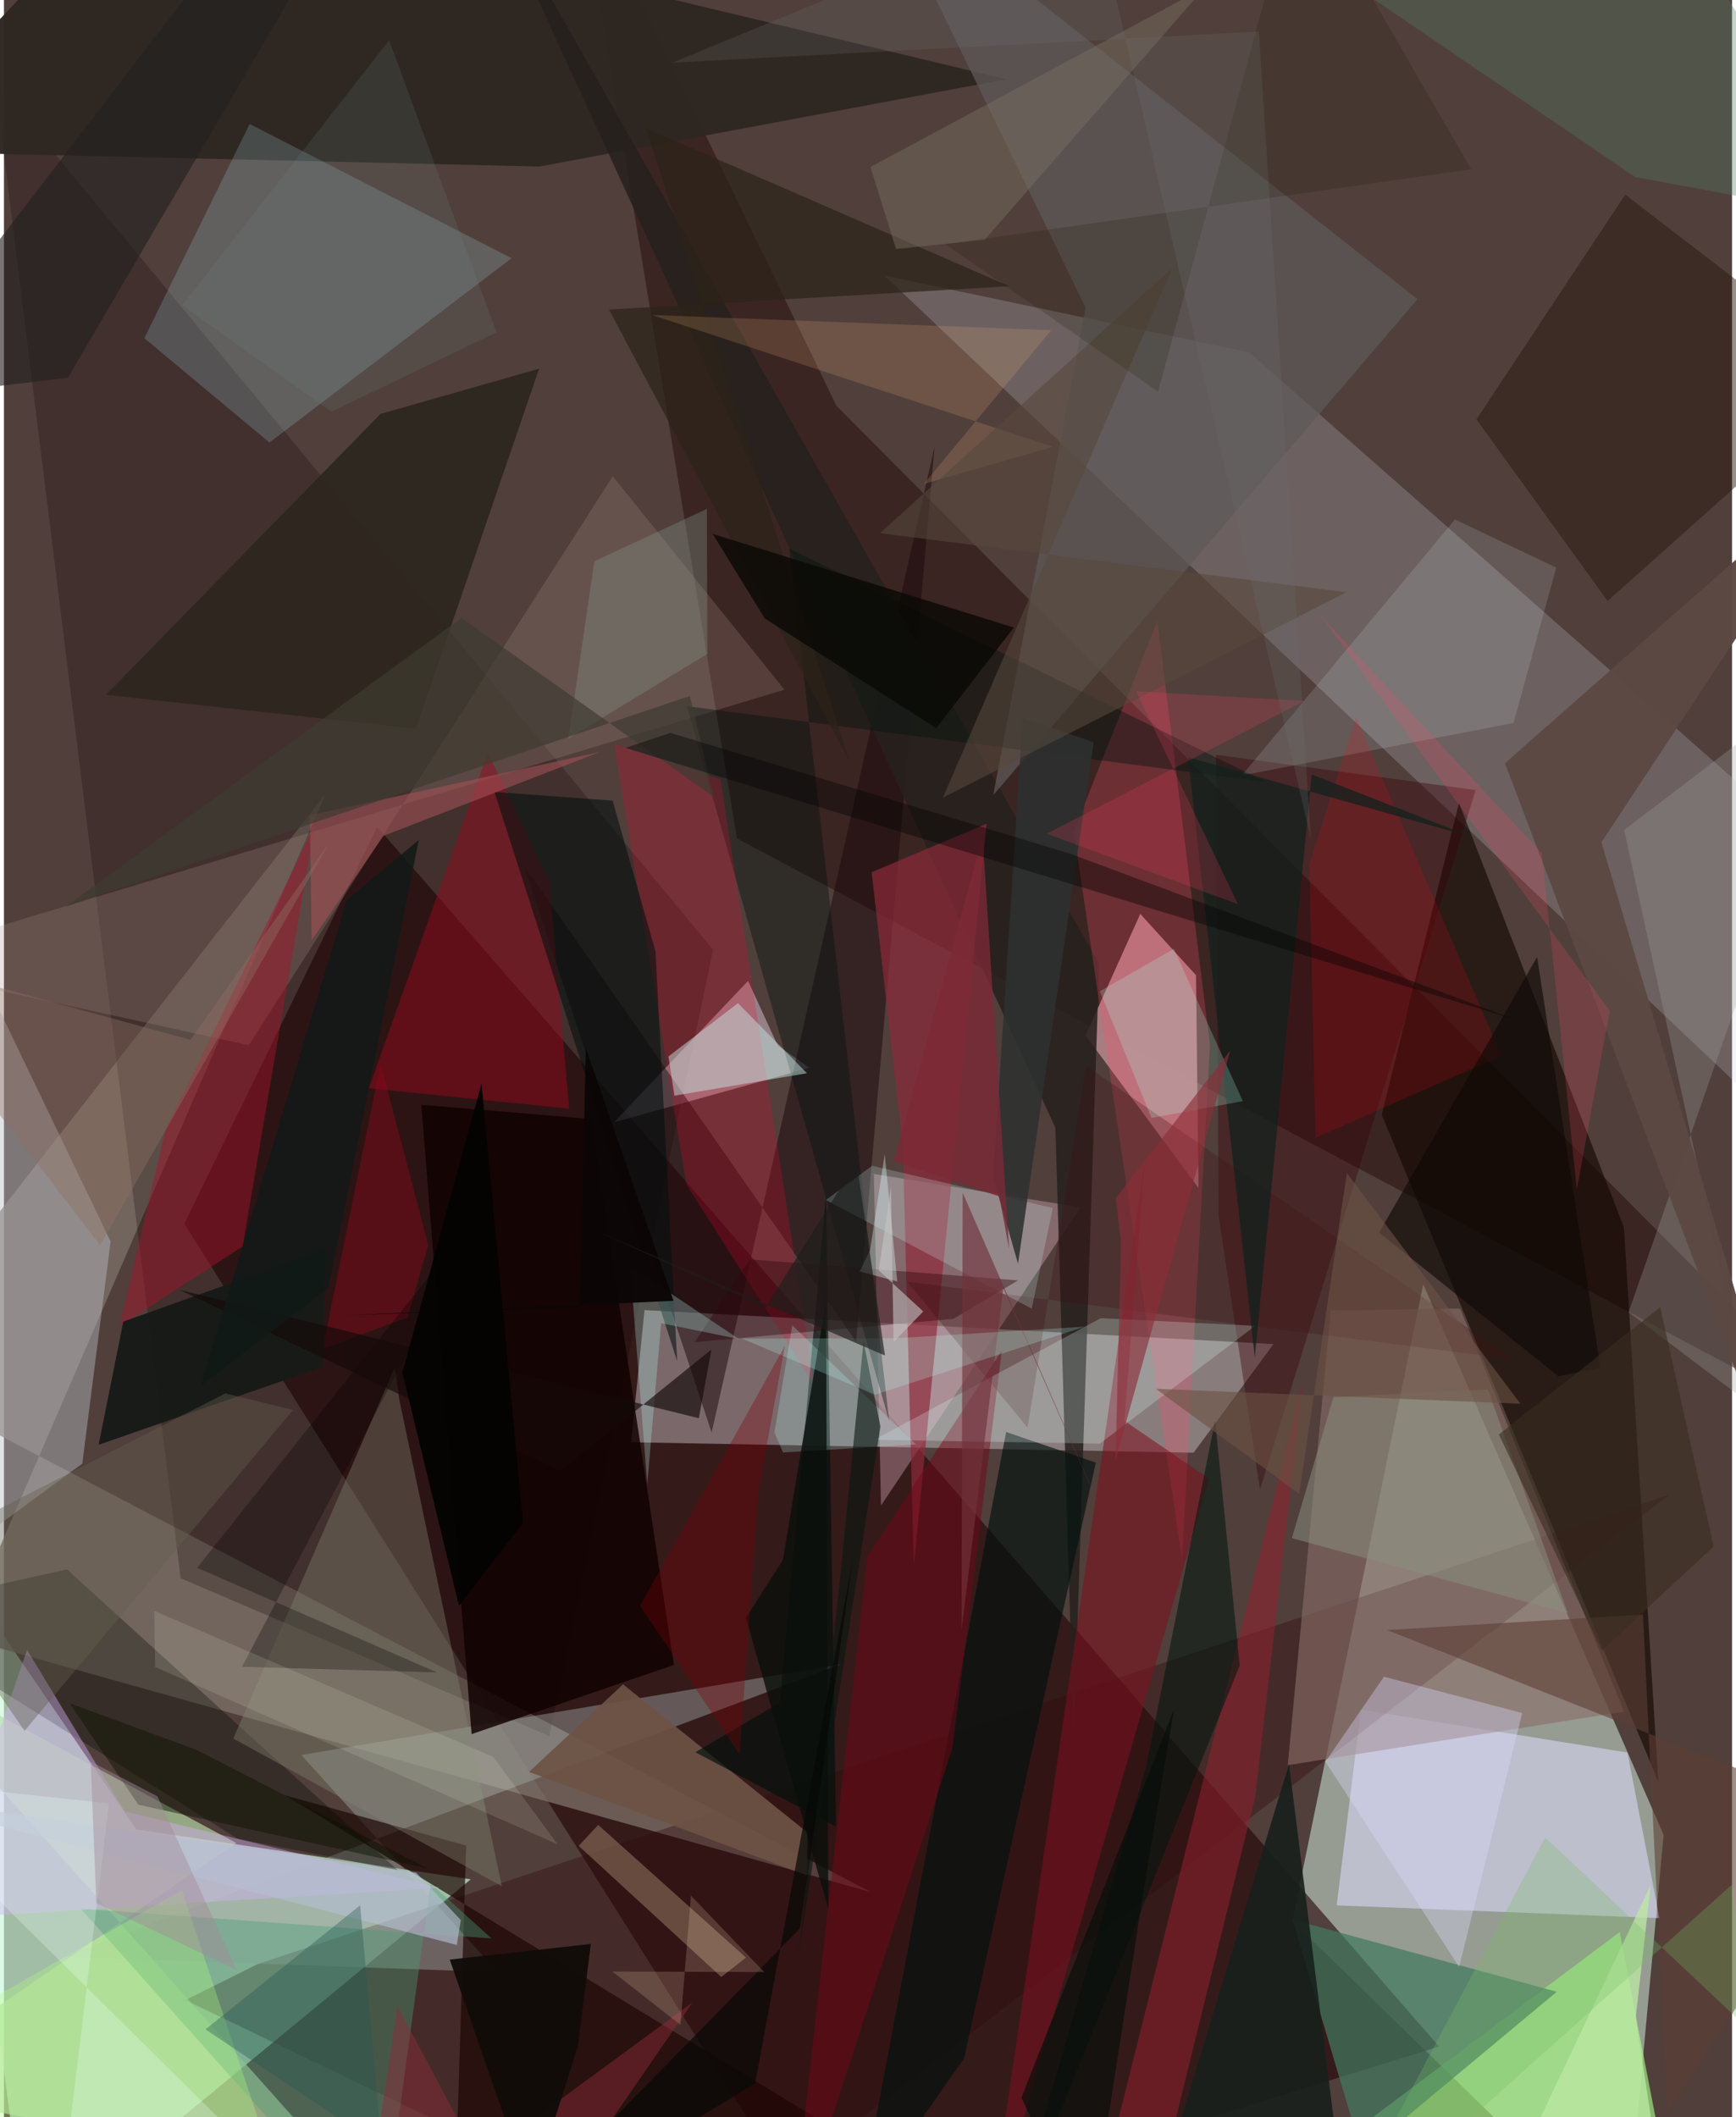<svg xmlns="http://www.w3.org/2000/svg" width="228" height="278" viewBox="0 0 836 1024"><path fill="#503f3b" d="M0 0h836v1024H0z"/><path fill="#b3c2b7" fill-opacity=".706" d="M784.523 1086l18.375-198.551-116.283-266.292-63.375 308.019z"/><path fill="#caf8d9" fill-opacity=".675" d="M-34.073 741.486l98.087 143.33 161.831 24.142L11.105 1086z"/><path fill="#220004" fill-opacity=".592" d="M395.896 1082.142l298.378-92.29-513.706-589.906-93.28 191.928z"/><path fill="#cac2c8" fill-opacity=".467" d="M303.435 697.563l6.456-63.922 304.28 16.437-38.641 52.545z"/><path fill="#7d7168" fill-opacity=".753" d="M-62 662.817l481.406 252.332-440.301-123.217L155.56 384z"/><path fill="#cdd2df" fill-opacity=".231" d="M898 430.664v150.193L425.934 133.275l176.475 37.176z"/><path fill="#2e1816" fill-opacity=".655" d="M354.58 405.53L277.843-62l124.9 258.3L898 693.877z"/><path fill="#b08387" fill-opacity=".918" d="M576.683 471.689l-26.965-29.682-26.476 58.816 54.654 73.785z"/><path fill="#d5d5f4" fill-opacity=".608" d="M785.395 847.641l-128.901-20.753-11.762 94.663 156.165 6.187z"/><path fill="#120000" fill-opacity=".243" d="M263.795 839.67L85.47 763.323-4.385 39.375 343.044 459.28z"/><path fill="#110601" fill-opacity=".608" d="M703.89 388.35l79.792 205.203L800.344 861.8 666.533 539.144z"/><path fill="#320d0f" fill-opacity=".376" d="M805.643 722.912l-682.929 227.06-34.951 17.423L334.982 1086z"/><path fill="#e5b6c6" fill-opacity=".353" d="M424.279 728.204l-3.458-160.333-19.05-3.147 119.02 19.24z"/><path fill="#2e2721" fill-opacity=".976" d="M-62 73.032l321.07 7.504 225.85-42.208L65.13-62z"/><path fill="#ffe7f5" fill-opacity=".396" d="M374.288 505.609l15.357 10.896-94.567 26.321 64.907-68.384z"/><path fill="#bbc0c9" fill-opacity=".431" d="M-62 781.194l99.91-73.3L51.59 600.46-41.4 406.954z"/><path fill="#a1aaa7" fill-opacity=".439" d="M28.742 946.35l376.085-141.37-260.972 43.85 95.072 105.052z"/><path fill="#896d68" fill-opacity=".608" d="M641.82 633.847l62.644-.95 79.262 194.939-162.663 25.923z"/><path fill="#a5fb86" fill-opacity=".635" d="M871.663 1078.194L810.9 1086l-29.25-151.534L579.523 1086z"/><path fill="#b3f2ff" fill-opacity=".184" d="M67.91 163.569l60.542 50.465L245.6 124.873 118.853 59.985z"/><path fill="#b8dba8" fill-opacity=".663" d="M164.706 1051.822L-62 1010.943l174.381-119.539L-62 797.498z"/><path fill="#ad9087" fill-opacity=".247" d="M118.44 505.514L294.547 230.36l83.026 103.22L-62 465.96z"/><path fill="#1c0604" fill-opacity=".686" d="M136.177 868.36L494.398 1086H217.536l6.07-193.328z"/><path fill="#42795e" fill-opacity=".714" d="M655.275 1036.031L604.004 1086l147.2-122.655-127.85-34.878z"/><path fill="#1c090c" fill-opacity=".51" d="M251.38 418.32l90.968 274.54 107.875-477.014-37.98 433.116z"/><path fill="#9b071e" fill-opacity=".463" d="M273.43 536.238l-96.893-9.882 57.559-162.335 29.834 62.87z"/><path fill="#26211d" fill-opacity=".871" d="M529.796 466.085l-12.278 375.28-8.86-295.884L229.97-62z"/><path fill="#ff4b6a" fill-opacity=".255" d="M517.54 402.037l40.466-101.793 25.415 205.154L569.95 754.17z"/><path fill="#0f0101" fill-opacity=".824" d="M226.233 838.729l97.863-33.445-40.105-264.058-82.086-6.9z"/><path fill="#5d5a59" fill-opacity=".729" d="M478.595 384.556l205.25-239.882L420.871-62l102.421 210.793z"/><path fill="#8e2a3a" fill-opacity=".686" d="M434.853 554.164l-15.094-132.32 55.584-23.446-35.171 358.978z"/><path fill="#2c251d" fill-opacity=".894" d="M258.884 178.333l-59.601 174.161-149.922-16.44L182.169 200.2z"/><path fill="#050a00" fill-opacity=".325" d="M-62 779.677l92.468-20.613L190.46 904.507l-77.318-15.117z"/><path fill="#848874" fill-opacity=".373" d="M191.248 676.972l49.598 235.344-129.891-71.45 78.2-179.704z"/><path fill="#28170d" fill-opacity=".482" d="M898 181.546L784.352 94.141l-72.005 108.692 63.447 87.847z"/><path fill="#810f1f" fill-opacity=".545" d="M583.118 715.26l-41.078-28.075 9.83-125.145L475.478 1086z"/><path fill="#a9122b" fill-opacity=".455" d="M150.056 399.942l-71.84 146.214-22.258 95.25 59.517-38.547z"/><path fill="#4a9c77" fill-opacity=".392" d="M182.551 1086l23.871-175.039 29.445 26.594-198.74-14.401z"/><path fill="#3b000a" fill-opacity=".388" d="M711.959 382.127L607.625 720.364 587.65 588.22l-1.3-223.16z"/><path fill="#d2b1f5" fill-opacity=".427" d="M210.834 913.029l-244.44 15.044 44.785-130.11 47.31 78.205z"/><path fill="#01130f" fill-opacity=".4" d="M610.713 378.268l-280.336-36.74 97.895 346.033-48.392-422.243z"/><path fill="#6d5345" fill-opacity=".918" d="M388.778 886.36l-.284 20.679-134.46-50.03 45.468-42.346z"/><path fill="#01120f" fill-opacity=".643" d="M413.524 1068.153l50.928-72.52 63.763-288.21-43.392-14.822z"/><path fill="#a1a3a1" fill-opacity=".29" d="M785.94 634.648l58.552 44.196-60.673-277.376L898 314.256z"/><path fill="#95212e" fill-opacity=".533" d="M605.352 868.922l23.034-200.575L523.866 1086h27.885z"/><path fill="#d9ecf7" fill-opacity=".153" d="M750.94 274.536l-20.626 75.123-131.472 25.41 103.105-123.81z"/><path fill="#00100c" fill-opacity=".659" d="M375.36 823.524l22.303-245.225 4.877 305.22-68.066-36.02z"/><path fill="#ff0132" fill-opacity=".216" d="M295.185 359.728l34.987 213.182 61.95 97.344-45.526-293.325z"/><path fill="#171a17" fill-opacity=".969" d="M45.794 698.78l108.391-37.667 1.635-56.934-98.065 35.024z"/><path fill="#760616" fill-opacity=".471" d="M458.83 845.616L380.434 1086l37.286-333.252 65.029-99.522z"/><path fill="#dbdcff" fill-opacity=".361" d="M639.278 852.068l28.335-41.102 66.871 17.57-30.503 122.782z"/><path fill="#01100f" fill-opacity=".557" d="M315.162 459.977l-20.72-72.745-57.165-4.177 88.408 275.338z"/><path fill="#c3e3de" fill-opacity=".494" d="M388.484 519.084l-64.133 10.857-2.876-18.983 33.595-25.764z"/><path fill="#997e65" fill-opacity=".525" d="M287.477 882.644l71.474 64.157-11.931 9.412-68.971-63.436z"/><path fill="#fa0017" fill-opacity=".161" d="M631.48 418.042l3.06 132.223 89.826-39.658-70.21-163.622z"/><path fill="#421314" fill-opacity=".294" d="M523.47 515.467l206.822 142.062-293.505-37.694 58.407 70.623z"/><path fill="#e0ffff" fill-opacity=".227" d="M421.038 696.376l109.6-58.84 74.68 3.745-75.174 56.969z"/><path fill="#ceffff" fill-opacity=".208" d="M507.401 584.277L419.98 563.84l-22.367 16.568 99.594 52.552z"/><path fill="#001710" fill-opacity=".553" d="M552.464 854.696l33.444-167.71 11.916 118.554L485.03 1086z"/><path fill="#a65257" fill-opacity=".565" d="M183.618 404.28l-34.766 50.452-.895-60.381 140.307-30.627z"/><path fill="#12201d" fill-opacity=".749" d="M605.125 656.519l27.542-281.924 77.315 30.162-137.132-38.516z"/><path fill="#5c4843" fill-opacity=".969" d="M726.138 369.151L898 217.687 772.8 407.392l116.682 391.71z"/><path fill="#2c2418" fill-opacity=".718" d="M292.685 149.738l193.69-11.304L310.46 61.908l98.794 306.808z"/><path fill="#fcbb81" fill-opacity=".173" d="M445.032 234.057l61.542-74.33-193.017-7.367 193.917 63.74z"/><path fill="#18201c" fill-opacity=".898" d="M566.899 1033.211l54.78-179.935 27.492 218.465 22.274 13.464z"/><path fill="#5c3f35" fill-opacity=".58" d="M898 878.907l-93.341 143.263L792.9 780.916l-123.78 7.477z"/><path fill="#32070c" fill-opacity=".416" d="M334.15 649.151l26.824-40.045 129.597 10.183-31.3 18.6z"/><path fill="#90071b" fill-opacity=".424" d="M182.22 514.392l-28.08 138.133 41.139-15.402 9.977-35.06z"/><path fill="#b3fffa" fill-opacity=".235" d="M381.365 640.995l59.91 57.644-64.376 3.865-4.158-9.665z"/><path fill="#b8fff4" fill-opacity=".263" d="M302.936 612.432l52.622 35.215-37.636-7.678-6.712 77.896z"/><path fill="#0e0906" fill-opacity=".62" d="M772.323 661.527l-20.392 4.113-86.646-69.495 76.411-133.298z"/><path fill="#090804" fill-opacity=".788" d="M488.562 303.528l-145.69-45.297 25.18 40.88 82.96 53.058z"/><path fill="#89907f" fill-opacity=".525" d="M643.183 675.807l-20.127 68.138 133.475 36.28-38.655-108.156z"/><path fill="#86978c" fill-opacity=".333" d="M340.29 316.257l-67.223 40.897 12.574-85.678 54.433-25.341z"/><path fill="#081612" fill-opacity=".596" d="M415.84 648.887l8.16 41.054-39.716 256.18 20.42-184.514z"/><path fill="#adffec" fill-opacity=".227" d="M565.964 458.897l33.377 73.686-44.208 8.117-24.96-61.27z"/><path fill="#dff" fill-opacity=".357" d="M426.086 558.23l-7.089 46.389-5.034 10.359 18.191 4.834z"/><path fill="#000100" fill-opacity=".282" d="M115.144 806.165l94.342 2.732-116.004-50.616 138.962-174.68z"/><path fill="#72323b" fill-opacity=".655" d="M463.243 788.553l20.197-165.544 55.897 126.746-75.539-172.889z"/><path fill="#557d64" fill-opacity=".337" d="M797.25-62L898 105.84 789.007 85.591 652.988-6.968z"/><path fill="#796f60" fill-opacity=".459" d="M581.045-6.164L419.189 80.753l12.364 39.691 42.869-4.447z"/><path fill="#b0ff78" fill-opacity=".31" d="M86.057 914.207L-62 998.713l148.926 65.097 37.975-33.038z"/><path fill="#2e3030" fill-opacity=".878" d="M490.577 611.176l36.577-252.164-34.288-11.78-14.298 222.182z"/><path fill="#150a09" fill-opacity=".655" d="M269.347 711.563l72.926-58.884-6.1 33.265-251.058-62.06z"/><path fill="#0b0f0c" fill-opacity=".808" d="M376.815 754.517l-17.866 27.924 39.842 140.965-1.092-294.383z"/><path fill="#23211f" fill-opacity=".616" d="M134.469-62h39.648L30.954 182.69-62 193.847z"/><path fill="#f84a62" fill-opacity=".208" d="M760.908 575.288l15.933-86.385-139.778-191.03 106.934 114.802z"/><path fill="#57483c" fill-opacity=".569" d="M423.823 257.884l225.69 28.562-195.308 99.356L565.247 129.58z"/><path fill="#6c5244" fill-opacity=".604" d="M626.597 722.543l-69.38-50.833 176.437 7.237-83.993-111.586z"/><path fill="#8c2d39" fill-opacity=".627" d="M540.38 601.125l-2.498-21.671 55.371-71.336-55.495 197.764z"/><path fill="#ff4261" fill-opacity=".196" d="M547.731 334.347l49.223 102.962-92.472-34.068 124.775-64.238z"/><path fill="#0c0606" fill-opacity=".969" d="M323.897 629.17l-42.403-122.237-2.876 125.295-113.584 3.944z"/><path fill="#f7fcdf" fill-opacity=".129" d="M72.714 779.13l.406 27.121 194.689 85.751-31.096-42.261z"/><path fill="#8d2c38" fill-opacity=".467" d="M252.102 1086l-61.75-115.685L172.975 1086l160.046-117.41z"/><path fill="#b6bed2" fill-opacity=".631" d="M199.439 905.742l21.564 22.928-1.92 12.057L-62 867.527z"/><path fill="#7b2a36" fill-opacity=".804" d="M430.518 561.549l51.001 17.155 4.746 25.368-12.827-199.408z"/><path fill="#bce9a3" fill-opacity=".773" d="M724.76 1063.427l71.892-151.682-7.255 64.183L806.282 1086z"/><path fill="#b8fff1" fill-opacity=".224" d="M522.937 641.668l-101.593 32.917-64.236-27.128 74.584-.219z"/><path fill="#77be64" fill-opacity=".282" d="M836.366 911.181l7.086 69.745-97.847-92.27L640.832 1086z"/><path fill="#ebfff9" fill-opacity=".271" d="M155.946 1075.918L24.845 1086l25.994-213.796L-62 860.277z"/><path fill="#3e3c32" fill-opacity=".694" d="M331.87 336.561L29.84 438.508l191.518-139.676 122.039 86.69z"/><path fill="#0b1000" fill-opacity=".443" d="M93.117 846.336l-61.362-22.561 33.25 49.1 140.089 30.919z"/><path fill="#245751" fill-opacity=".369" d="M97.497 981.538l122.882 82.155-36.385-11.879-11.669-130.277z"/><path fill="#8e6e63" fill-opacity=".408" d="M90.262 502.945L-62 461.292l108.544 141.04 110.79-194.659z"/><path fill="#120d0a" fill-opacity=".969" d="M277.644 989.702l-22.707 71.607-39.273-113.528 68.267-7.576z"/><path fill="#101916" fill-opacity=".816" d="M165.808 435.256L94.997 670.49l61.903-47.41 43.8-216.84z"/><path fill="#1e1d00" fill-opacity=".192" d="M558.315 189.434L455.37 118.098l254.466-36.21L626.59-62z"/><path fill="#1d1d1c" fill-opacity=".659" d="M284.668 594.58l83.83 37.704 43.924-70.18 13.786 93.525z"/><path fill="#040304" fill-opacity=".4" d="M322.408 354.474l193.03 58.296 216.534 80.666-431.344-131.707z"/><path fill="#635d50" fill-opacity=".408" d="M9.96 837.161l-57.944-83.995 155.108-79.222 32.76 8.001z"/><path fill="#070906" fill-opacity=".722" d="M363.4 1007.601L234.842 1086l150.246-153.297L410.722 753.8z"/><path fill="#a38b99" fill-opacity=".455" d="M44.691 920.435L41.971 852l32.254 16.8 38.395 84.084z"/><path fill="#040403" fill-opacity=".941" d="M251.099 736.48l-30.96 40.25-27.407-112.852 38.295-139.827z"/><path fill="#080f0a" fill-opacity=".698" d="M492.231 1014.5l73.862-188.017-14.315 85.156L524.603 1086z"/><path fill="#72898a" fill-opacity=".165" d="M86.238 147.627l72.19 51.517 79.858-38.396-51.927-141.303z"/><path fill="#ffe0b9" fill-opacity=".18" d="M327.27 979.374l-32.914-25.817 73.452.26-35.48-36.963z"/><path fill="#3a2e21" fill-opacity=".6" d="M723.187 693.807l49.867 104.487 54.019-50.309-25.825-115.705z"/><path fill="#7e0007" fill-opacity=".333" d="M364.943 721.326l12.869-70.409-70.077 125.732 48.145 71.843z"/><path fill="#c3c4c4" fill-opacity=".604" d="M423.158 614.427l5.951-40.298 1.266 75.029 14.357-14.856z"/><path fill="#6a6f70" fill-opacity=".227" d="M607.066 15.228L323.398 30.316l202.454-83.487 106.416 459.109z"/></svg>